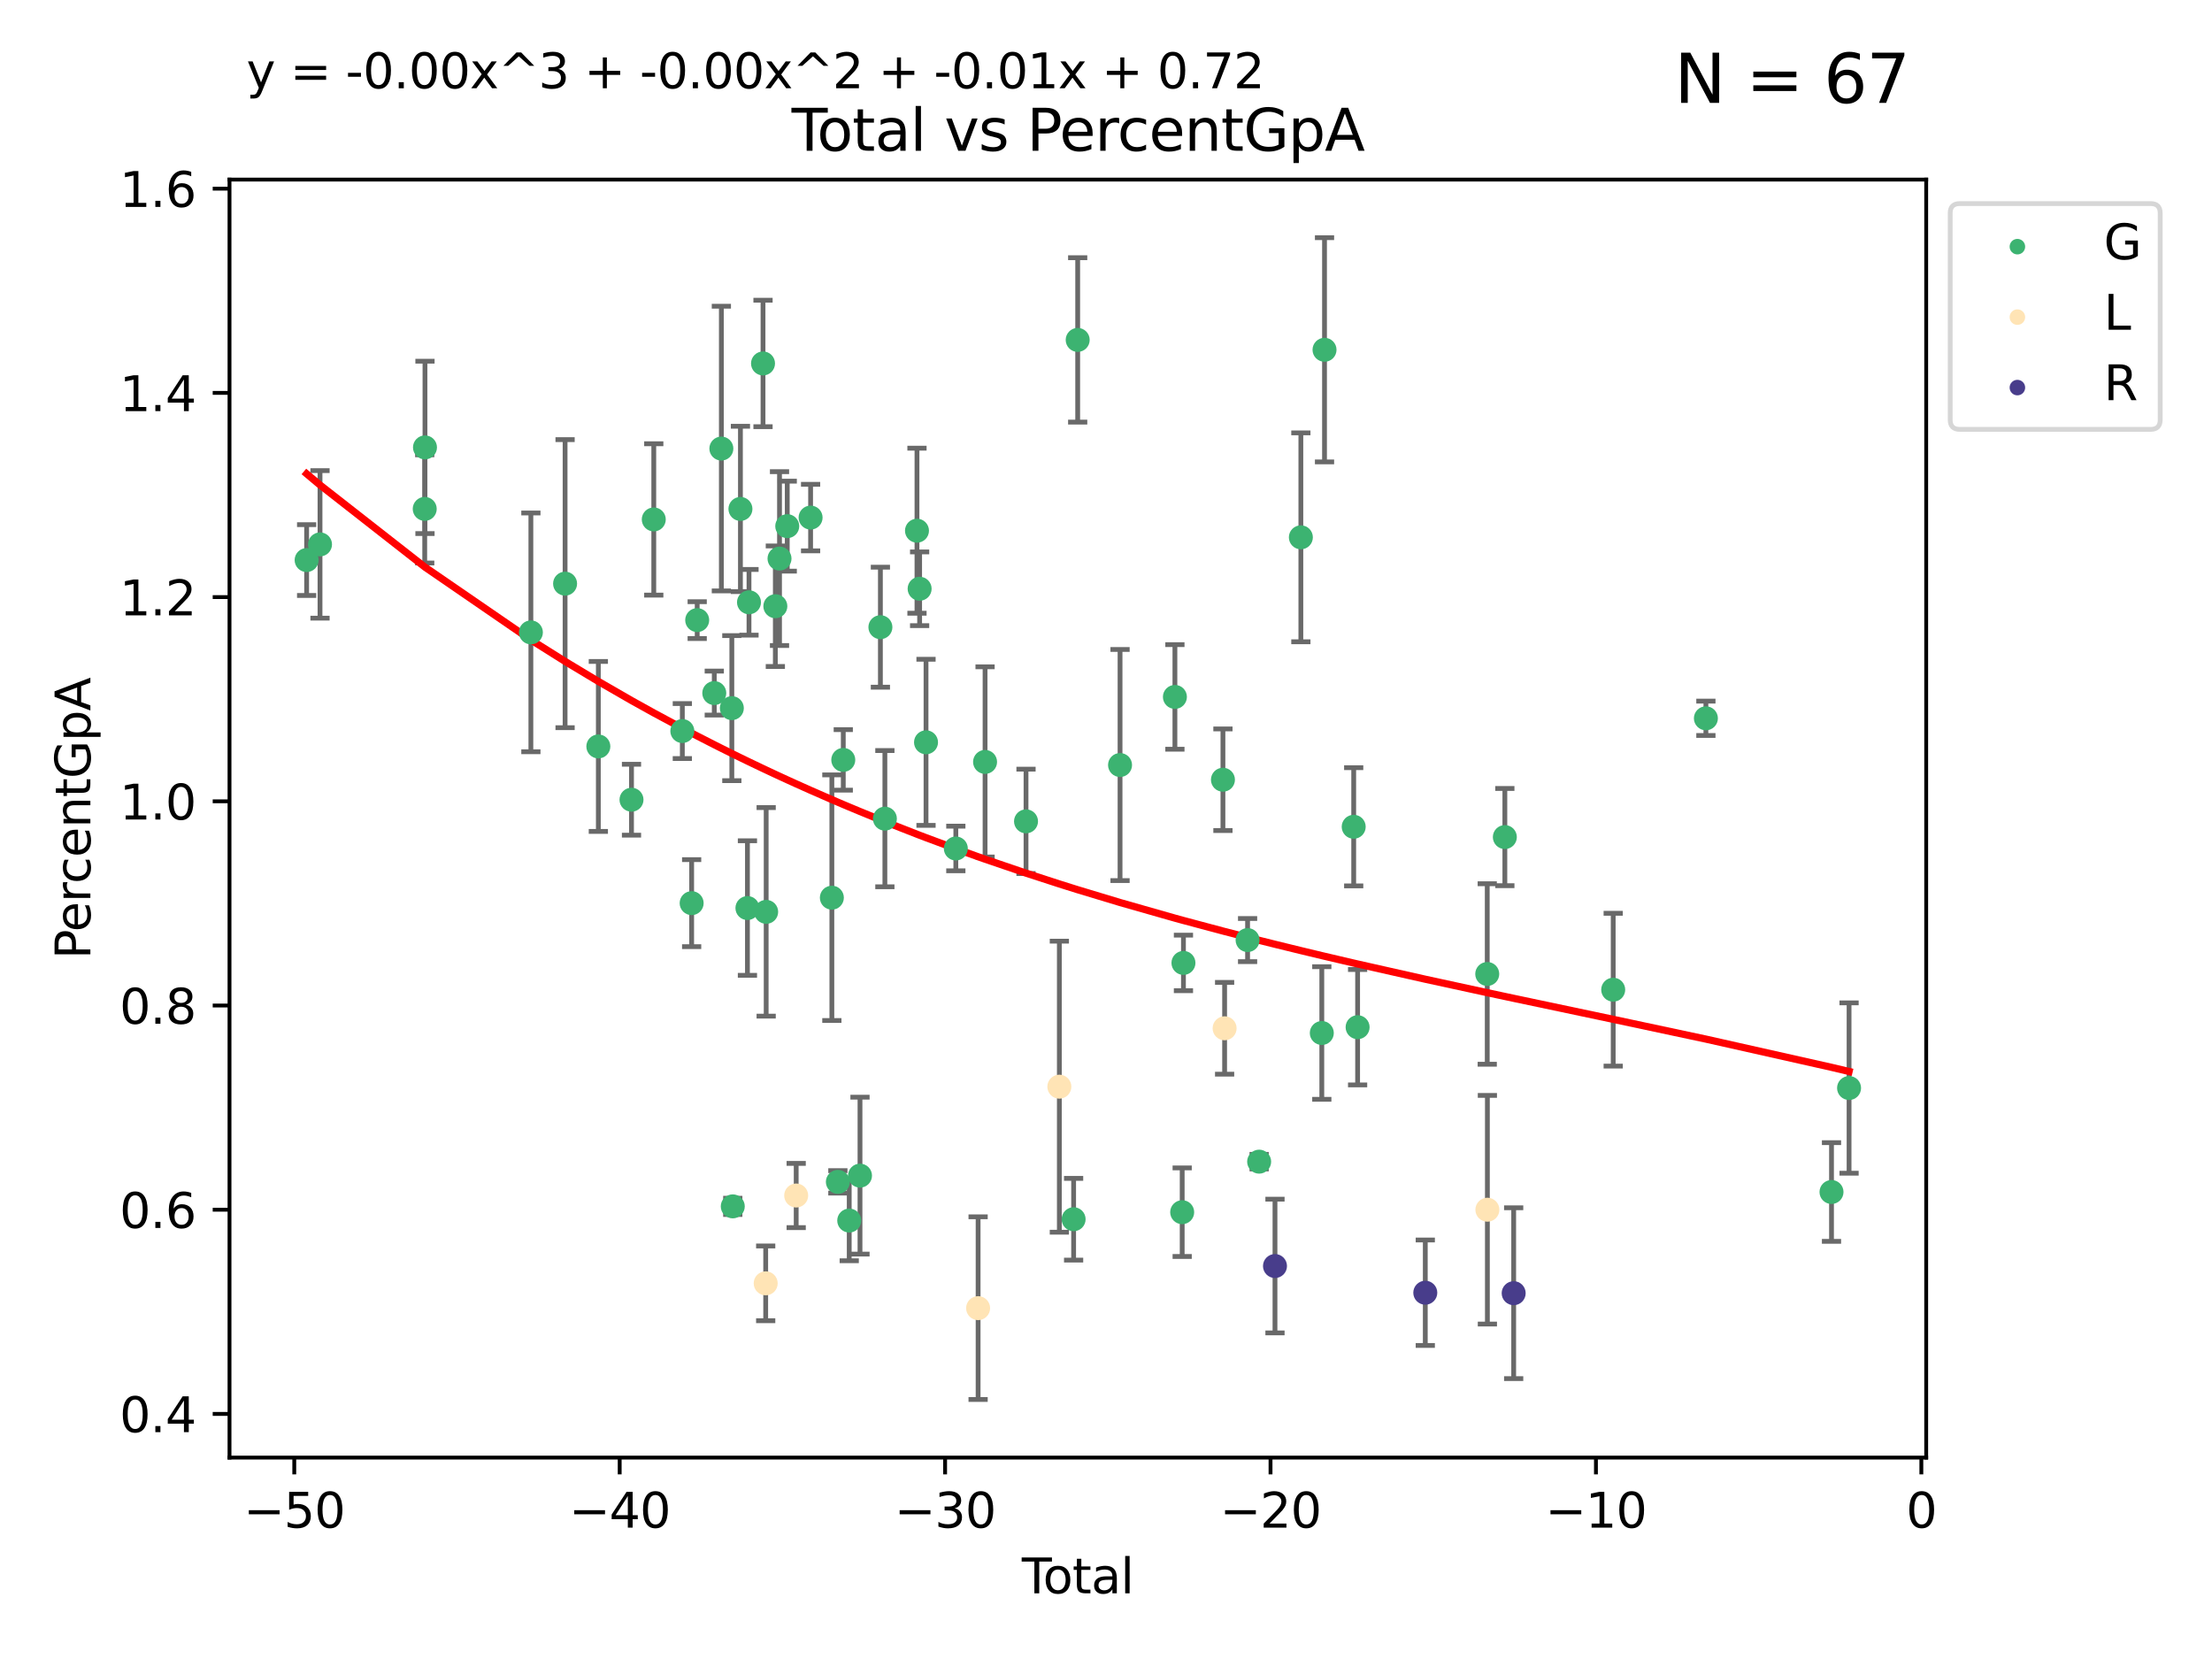 <?xml version="1.0" encoding="utf-8" standalone="no"?>
<!DOCTYPE svg PUBLIC "-//W3C//DTD SVG 1.1//EN"
  "http://www.w3.org/Graphics/SVG/1.1/DTD/svg11.dtd">
<svg xmlns:xlink="http://www.w3.org/1999/xlink" width="460.8pt" height="345.6pt" viewBox="0 0 460.8 345.6" xmlns="http://www.w3.org/2000/svg" version="1.1">
 <defs>
  <style type="text/css">*{stroke-linejoin: round; stroke-linecap: butt}</style>
 </defs>
 <g id="figure_1">
  <g id="patch_1">
   <path d="M 0 345.6 
L 460.8 345.6 
L 460.8 0 
L 0 0 
z
" style="fill: #ffffff"/>
  </g>
  <g id="axes_1">
   <g id="patch_2">
    <path d="M 47.81 303.64 
L 401.26 303.64 
L 401.26 37.411 
L 47.81 37.411 
z
" style="fill: #ffffff"/>
   </g>
   <g id="PathCollection_1">
    <defs>
     <path id="m8cf58fc26f" d="M 0 1.118 
C 0.297 1.118 0.581 1 0.791 0.791 
C 1 0.581 1.118 0.297 1.118 0 
C 1.118 -0.297 1 -0.581 0.791 -0.791 
C 0.581 -1 0.297 -1.118 0 -1.118 
C -0.297 -1.118 -0.581 -1 -0.791 -0.791 
C -1 -0.581 -1.118 -0.297 -1.118 0 
C -1.118 0.297 -1 0.581 -0.791 0.791 
C -0.581 1 -0.297 1.118 0 1.118 
z
" style="stroke: #3cb371"/>
    </defs>
    <g clip-path="url(#p27fb2a34aa)">
     <use xlink:href="#m8cf58fc26f" x="63.876" y="116.672" style="fill: #3cb371; stroke: #3cb371"/>
     <use xlink:href="#m8cf58fc26f" x="66.665" y="113.407" style="fill: #3cb371; stroke: #3cb371"/>
     <use xlink:href="#m8cf58fc26f" x="88.478" y="106.012" style="fill: #3cb371; stroke: #3cb371"/>
     <use xlink:href="#m8cf58fc26f" x="88.531" y="93.201" style="fill: #3cb371; stroke: #3cb371"/>
     <use xlink:href="#m8cf58fc26f" x="110.593" y="131.736" style="fill: #3cb371; stroke: #3cb371"/>
     <use xlink:href="#m8cf58fc26f" x="117.718" y="121.586" style="fill: #3cb371; stroke: #3cb371"/>
     <use xlink:href="#m8cf58fc26f" x="124.646" y="155.496" style="fill: #3cb371; stroke: #3cb371"/>
     <use xlink:href="#m8cf58fc26f" x="131.553" y="166.594" style="fill: #3cb371; stroke: #3cb371"/>
     <use xlink:href="#m8cf58fc26f" x="136.193" y="108.207" style="fill: #3cb371; stroke: #3cb371"/>
     <use xlink:href="#m8cf58fc26f" x="142.142" y="152.29" style="fill: #3cb371; stroke: #3cb371"/>
     <use xlink:href="#m8cf58fc26f" x="144.083" y="188.141" style="fill: #3cb371; stroke: #3cb371"/>
     <use xlink:href="#m8cf58fc26f" x="145.239" y="129.178" style="fill: #3cb371; stroke: #3cb371"/>
     <use xlink:href="#m8cf58fc26f" x="148.797" y="144.381" style="fill: #3cb371; stroke: #3cb371"/>
     <use xlink:href="#m8cf58fc26f" x="150.273" y="93.445" style="fill: #3cb371; stroke: #3cb371"/>
     <use xlink:href="#m8cf58fc26f" x="152.455" y="147.517" style="fill: #3cb371; stroke: #3cb371"/>
     <use xlink:href="#m8cf58fc26f" x="152.65" y="251.308" style="fill: #3cb371; stroke: #3cb371"/>
     <use xlink:href="#m8cf58fc26f" x="154.246" y="106.02" style="fill: #3cb371; stroke: #3cb371"/>
     <use xlink:href="#m8cf58fc26f" x="155.705" y="189.164" style="fill: #3cb371; stroke: #3cb371"/>
     <use xlink:href="#m8cf58fc26f" x="156.029" y="125.468" style="fill: #3cb371; stroke: #3cb371"/>
     <use xlink:href="#m8cf58fc26f" x="158.95" y="75.712" style="fill: #3cb371; stroke: #3cb371"/>
     <use xlink:href="#m8cf58fc26f" x="159.607" y="189.957" style="fill: #3cb371; stroke: #3cb371"/>
     <use xlink:href="#m8cf58fc26f" x="161.518" y="126.286" style="fill: #3cb371; stroke: #3cb371"/>
     <use xlink:href="#m8cf58fc26f" x="162.387" y="116.363" style="fill: #3cb371; stroke: #3cb371"/>
     <use xlink:href="#m8cf58fc26f" x="163.998" y="109.606" style="fill: #3cb371; stroke: #3cb371"/>
     <use xlink:href="#m8cf58fc26f" x="168.862" y="107.823" style="fill: #3cb371; stroke: #3cb371"/>
     <use xlink:href="#m8cf58fc26f" x="173.292" y="187.005" style="fill: #3cb371; stroke: #3cb371"/>
     <use xlink:href="#m8cf58fc26f" x="174.543" y="246.206" style="fill: #3cb371; stroke: #3cb371"/>
     <use xlink:href="#m8cf58fc26f" x="175.67" y="158.299" style="fill: #3cb371; stroke: #3cb371"/>
     <use xlink:href="#m8cf58fc26f" x="176.911" y="254.265" style="fill: #3cb371; stroke: #3cb371"/>
     <use xlink:href="#m8cf58fc26f" x="179.153" y="244.907" style="fill: #3cb371; stroke: #3cb371"/>
     <use xlink:href="#m8cf58fc26f" x="183.404" y="130.655" style="fill: #3cb371; stroke: #3cb371"/>
     <use xlink:href="#m8cf58fc26f" x="184.337" y="170.541" style="fill: #3cb371; stroke: #3cb371"/>
     <use xlink:href="#m8cf58fc26f" x="191.023" y="110.554" style="fill: #3cb371; stroke: #3cb371"/>
     <use xlink:href="#m8cf58fc26f" x="191.575" y="122.65" style="fill: #3cb371; stroke: #3cb371"/>
     <use xlink:href="#m8cf58fc26f" x="192.907" y="154.635" style="fill: #3cb371; stroke: #3cb371"/>
     <use xlink:href="#m8cf58fc26f" x="199.116" y="176.756" style="fill: #3cb371; stroke: #3cb371"/>
     <use xlink:href="#m8cf58fc26f" x="205.207" y="158.722" style="fill: #3cb371; stroke: #3cb371"/>
     <use xlink:href="#m8cf58fc26f" x="213.738" y="171.102" style="fill: #3cb371; stroke: #3cb371"/>
     <use xlink:href="#m8cf58fc26f" x="223.654" y="253.988" style="fill: #3cb371; stroke: #3cb371"/>
     <use xlink:href="#m8cf58fc26f" x="224.502" y="70.81" style="fill: #3cb371; stroke: #3cb371"/>
     <use xlink:href="#m8cf58fc26f" x="233.326" y="159.369" style="fill: #3cb371; stroke: #3cb371"/>
     <use xlink:href="#m8cf58fc26f" x="244.755" y="145.181" style="fill: #3cb371; stroke: #3cb371"/>
     <use xlink:href="#m8cf58fc26f" x="246.27" y="252.522" style="fill: #3cb371; stroke: #3cb371"/>
     <use xlink:href="#m8cf58fc26f" x="246.534" y="200.592" style="fill: #3cb371; stroke: #3cb371"/>
     <use xlink:href="#m8cf58fc26f" x="254.76" y="162.432" style="fill: #3cb371; stroke: #3cb371"/>
     <use xlink:href="#m8cf58fc26f" x="259.895" y="195.835" style="fill: #3cb371; stroke: #3cb371"/>
     <use xlink:href="#m8cf58fc26f" x="262.303" y="241.994" style="fill: #3cb371; stroke: #3cb371"/>
     <use xlink:href="#m8cf58fc26f" x="270.994" y="111.933" style="fill: #3cb371; stroke: #3cb371"/>
     <use xlink:href="#m8cf58fc26f" x="275.356" y="215.194" style="fill: #3cb371; stroke: #3cb371"/>
     <use xlink:href="#m8cf58fc26f" x="275.922" y="72.868" style="fill: #3cb371; stroke: #3cb371"/>
     <use xlink:href="#m8cf58fc26f" x="282" y="172.233" style="fill: #3cb371; stroke: #3cb371"/>
     <use xlink:href="#m8cf58fc26f" x="282.815" y="213.985" style="fill: #3cb371; stroke: #3cb371"/>
     <use xlink:href="#m8cf58fc26f" x="309.82" y="202.898" style="fill: #3cb371; stroke: #3cb371"/>
     <use xlink:href="#m8cf58fc26f" x="313.487" y="174.378" style="fill: #3cb371; stroke: #3cb371"/>
     <use xlink:href="#m8cf58fc26f" x="336.06" y="206.173" style="fill: #3cb371; stroke: #3cb371"/>
     <use xlink:href="#m8cf58fc26f" x="355.369" y="149.636" style="fill: #3cb371; stroke: #3cb371"/>
     <use xlink:href="#m8cf58fc26f" x="381.535" y="248.315" style="fill: #3cb371; stroke: #3cb371"/>
     <use xlink:href="#m8cf58fc26f" x="385.194" y="226.655" style="fill: #3cb371; stroke: #3cb371"/>
    </g>
   </g>
   <g id="PathCollection_2">
    <defs>
     <path id="mf243ac19b4" d="M 0 1.118 
C 0.297 1.118 0.581 1 0.791 0.791 
C 1 0.581 1.118 0.297 1.118 0 
C 1.118 -0.297 1 -0.581 0.791 -0.791 
C 0.581 -1 0.297 -1.118 0 -1.118 
C -0.297 -1.118 -0.581 -1 -0.791 -0.791 
C -1 -0.581 -1.118 -0.297 -1.118 0 
C -1.118 0.297 -1 0.581 -0.791 0.791 
C -0.581 1 -0.297 1.118 0 1.118 
z
" style="stroke: #ffe4b5"/>
    </defs>
    <g clip-path="url(#p27fb2a34aa)">
     <use xlink:href="#mf243ac19b4" x="159.508" y="267.342" style="fill: #ffe4b5; stroke: #ffe4b5"/>
     <use xlink:href="#mf243ac19b4" x="165.86" y="249.047" style="fill: #ffe4b5; stroke: #ffe4b5"/>
     <use xlink:href="#mf243ac19b4" x="203.758" y="272.511" style="fill: #ffe4b5; stroke: #ffe4b5"/>
     <use xlink:href="#mf243ac19b4" x="220.682" y="226.375" style="fill: #ffe4b5; stroke: #ffe4b5"/>
     <use xlink:href="#mf243ac19b4" x="255.109" y="214.211" style="fill: #ffe4b5; stroke: #ffe4b5"/>
     <use xlink:href="#mf243ac19b4" x="309.85" y="252.006" style="fill: #ffe4b5; stroke: #ffe4b5"/>
    </g>
   </g>
   <g id="PathCollection_3">
    <defs>
     <path id="m5680b39f48" d="M 0 1.118 
C 0.297 1.118 0.581 1 0.791 0.791 
C 1 0.581 1.118 0.297 1.118 0 
C 1.118 -0.297 1 -0.581 0.791 -0.791 
C 0.581 -1 0.297 -1.118 0 -1.118 
C -0.297 -1.118 -0.581 -1 -0.791 -0.791 
C -1 -0.581 -1.118 -0.297 -1.118 0 
C -1.118 0.297 -1 0.581 -0.791 0.791 
C -0.581 1 -0.297 1.118 0 1.118 
z
" style="stroke: #483d8b"/>
    </defs>
    <g clip-path="url(#p27fb2a34aa)">
     <use xlink:href="#m5680b39f48" x="265.603" y="263.738" style="fill: #483d8b; stroke: #483d8b"/>
     <use xlink:href="#m5680b39f48" x="296.914" y="269.297" style="fill: #483d8b; stroke: #483d8b"/>
     <use xlink:href="#m5680b39f48" x="315.326" y="269.396" style="fill: #483d8b; stroke: #483d8b"/>
    </g>
   </g>
   <g id="matplotlib.axis_1">
    <g id="xtick_1">
     <g id="line2d_1">
      <defs>
       <path id="m27032b2502" d="M 0 0 
L 0 3.5 
" style="stroke: #000000; stroke-width: 0.8"/>
      </defs>
      <g>
       <use xlink:href="#m27032b2502" x="61.302" y="303.64" style="stroke: #000000; stroke-width: 0.8"/>
      </g>
     </g>
     <g id="text_1">
      <!-- −50 -->
      <g transform="translate(50.75 318.238)scale(0.1 -0.1)">
       <defs>
        <path id="DejaVuSans-2212" d="M 678 2272 
L 4684 2272 
L 4684 1741 
L 678 1741 
L 678 2272 
z
" transform="scale(0.016)"/>
        <path id="DejaVuSans-35" d="M 691 4666 
L 3169 4666 
L 3169 4134 
L 1269 4134 
L 1269 2991 
Q 1406 3038 1543 3061 
Q 1681 3084 1819 3084 
Q 2600 3084 3056 2656 
Q 3513 2228 3513 1497 
Q 3513 744 3044 326 
Q 2575 -91 1722 -91 
Q 1428 -91 1123 -41 
Q 819 9 494 109 
L 494 744 
Q 775 591 1075 516 
Q 1375 441 1709 441 
Q 2250 441 2565 725 
Q 2881 1009 2881 1497 
Q 2881 1984 2565 2268 
Q 2250 2553 1709 2553 
Q 1456 2553 1204 2497 
Q 953 2441 691 2322 
L 691 4666 
z
" transform="scale(0.016)"/>
        <path id="DejaVuSans-30" d="M 2034 4250 
Q 1547 4250 1301 3770 
Q 1056 3291 1056 2328 
Q 1056 1369 1301 889 
Q 1547 409 2034 409 
Q 2525 409 2770 889 
Q 3016 1369 3016 2328 
Q 3016 3291 2770 3770 
Q 2525 4250 2034 4250 
z
M 2034 4750 
Q 2819 4750 3233 4129 
Q 3647 3509 3647 2328 
Q 3647 1150 3233 529 
Q 2819 -91 2034 -91 
Q 1250 -91 836 529 
Q 422 1150 422 2328 
Q 422 3509 836 4129 
Q 1250 4750 2034 4750 
z
" transform="scale(0.016)"/>
       </defs>
       <use xlink:href="#DejaVuSans-2212"/>
       <use xlink:href="#DejaVuSans-35" x="83.789"/>
       <use xlink:href="#DejaVuSans-30" x="147.412"/>
      </g>
     </g>
    </g>
    <g id="xtick_2">
     <g id="line2d_2">
      <g>
       <use xlink:href="#m27032b2502" x="129.092" y="303.64" style="stroke: #000000; stroke-width: 0.8"/>
      </g>
     </g>
     <g id="text_2">
      <!-- −40 -->
      <g transform="translate(118.54 318.238)scale(0.1 -0.1)">
       <defs>
        <path id="DejaVuSans-34" d="M 2419 4116 
L 825 1625 
L 2419 1625 
L 2419 4116 
z
M 2253 4666 
L 3047 4666 
L 3047 1625 
L 3713 1625 
L 3713 1100 
L 3047 1100 
L 3047 0 
L 2419 0 
L 2419 1100 
L 313 1100 
L 313 1709 
L 2253 4666 
z
" transform="scale(0.016)"/>
       </defs>
       <use xlink:href="#DejaVuSans-2212"/>
       <use xlink:href="#DejaVuSans-34" x="83.789"/>
       <use xlink:href="#DejaVuSans-30" x="147.412"/>
      </g>
     </g>
    </g>
    <g id="xtick_3">
     <g id="line2d_3">
      <g>
       <use xlink:href="#m27032b2502" x="196.882" y="303.64" style="stroke: #000000; stroke-width: 0.8"/>
      </g>
     </g>
     <g id="text_3">
      <!-- −30 -->
      <g transform="translate(186.33 318.238)scale(0.1 -0.1)">
       <defs>
        <path id="DejaVuSans-33" d="M 2597 2516 
Q 3050 2419 3304 2112 
Q 3559 1806 3559 1356 
Q 3559 666 3084 287 
Q 2609 -91 1734 -91 
Q 1441 -91 1130 -33 
Q 819 25 488 141 
L 488 750 
Q 750 597 1062 519 
Q 1375 441 1716 441 
Q 2309 441 2620 675 
Q 2931 909 2931 1356 
Q 2931 1769 2642 2001 
Q 2353 2234 1838 2234 
L 1294 2234 
L 1294 2753 
L 1863 2753 
Q 2328 2753 2575 2939 
Q 2822 3125 2822 3475 
Q 2822 3834 2567 4026 
Q 2313 4219 1838 4219 
Q 1578 4219 1281 4162 
Q 984 4106 628 3988 
L 628 4550 
Q 988 4650 1302 4700 
Q 1616 4750 1894 4750 
Q 2613 4750 3031 4423 
Q 3450 4097 3450 3541 
Q 3450 3153 3228 2886 
Q 3006 2619 2597 2516 
z
" transform="scale(0.016)"/>
       </defs>
       <use xlink:href="#DejaVuSans-2212"/>
       <use xlink:href="#DejaVuSans-33" x="83.789"/>
       <use xlink:href="#DejaVuSans-30" x="147.412"/>
      </g>
     </g>
    </g>
    <g id="xtick_4">
     <g id="line2d_4">
      <g>
       <use xlink:href="#m27032b2502" x="264.673" y="303.64" style="stroke: #000000; stroke-width: 0.8"/>
      </g>
     </g>
     <g id="text_4">
      <!-- −20 -->
      <g transform="translate(254.12 318.238)scale(0.1 -0.1)">
       <defs>
        <path id="DejaVuSans-32" d="M 1228 531 
L 3431 531 
L 3431 0 
L 469 0 
L 469 531 
Q 828 903 1448 1529 
Q 2069 2156 2228 2338 
Q 2531 2678 2651 2914 
Q 2772 3150 2772 3378 
Q 2772 3750 2511 3984 
Q 2250 4219 1831 4219 
Q 1534 4219 1204 4116 
Q 875 4013 500 3803 
L 500 4441 
Q 881 4594 1212 4672 
Q 1544 4750 1819 4750 
Q 2544 4750 2975 4387 
Q 3406 4025 3406 3419 
Q 3406 3131 3298 2873 
Q 3191 2616 2906 2266 
Q 2828 2175 2409 1742 
Q 1991 1309 1228 531 
z
" transform="scale(0.016)"/>
       </defs>
       <use xlink:href="#DejaVuSans-2212"/>
       <use xlink:href="#DejaVuSans-32" x="83.789"/>
       <use xlink:href="#DejaVuSans-30" x="147.412"/>
      </g>
     </g>
    </g>
    <g id="xtick_5">
     <g id="line2d_5">
      <g>
       <use xlink:href="#m27032b2502" x="332.463" y="303.64" style="stroke: #000000; stroke-width: 0.8"/>
      </g>
     </g>
     <g id="text_5">
      <!-- −10 -->
      <g transform="translate(321.911 318.238)scale(0.1 -0.1)">
       <defs>
        <path id="DejaVuSans-31" d="M 794 531 
L 1825 531 
L 1825 4091 
L 703 3866 
L 703 4441 
L 1819 4666 
L 2450 4666 
L 2450 531 
L 3481 531 
L 3481 0 
L 794 0 
L 794 531 
z
" transform="scale(0.016)"/>
       </defs>
       <use xlink:href="#DejaVuSans-2212"/>
       <use xlink:href="#DejaVuSans-31" x="83.789"/>
       <use xlink:href="#DejaVuSans-30" x="147.412"/>
      </g>
     </g>
    </g>
    <g id="xtick_6">
     <g id="line2d_6">
      <g>
       <use xlink:href="#m27032b2502" x="400.253" y="303.64" style="stroke: #000000; stroke-width: 0.8"/>
      </g>
     </g>
     <g id="text_6">
      <!-- 0 -->
      <g transform="translate(397.072 318.238)scale(0.1 -0.1)">
       <use xlink:href="#DejaVuSans-30"/>
      </g>
     </g>
    </g>
    <g id="text_7">
     <!-- Total -->
     <g transform="translate(212.858 331.917)scale(0.1 -0.1)">
      <defs>
       <path id="DejaVuSans-54" d="M -19 4666 
L 3928 4666 
L 3928 4134 
L 2272 4134 
L 2272 0 
L 1638 0 
L 1638 4134 
L -19 4134 
L -19 4666 
z
" transform="scale(0.016)"/>
       <path id="DejaVuSans-6f" d="M 1959 3097 
Q 1497 3097 1228 2736 
Q 959 2375 959 1747 
Q 959 1119 1226 758 
Q 1494 397 1959 397 
Q 2419 397 2687 759 
Q 2956 1122 2956 1747 
Q 2956 2369 2687 2733 
Q 2419 3097 1959 3097 
z
M 1959 3584 
Q 2709 3584 3137 3096 
Q 3566 2609 3566 1747 
Q 3566 888 3137 398 
Q 2709 -91 1959 -91 
Q 1206 -91 779 398 
Q 353 888 353 1747 
Q 353 2609 779 3096 
Q 1206 3584 1959 3584 
z
" transform="scale(0.016)"/>
       <path id="DejaVuSans-74" d="M 1172 4494 
L 1172 3500 
L 2356 3500 
L 2356 3053 
L 1172 3053 
L 1172 1153 
Q 1172 725 1289 603 
Q 1406 481 1766 481 
L 2356 481 
L 2356 0 
L 1766 0 
Q 1100 0 847 248 
Q 594 497 594 1153 
L 594 3053 
L 172 3053 
L 172 3500 
L 594 3500 
L 594 4494 
L 1172 4494 
z
" transform="scale(0.016)"/>
       <path id="DejaVuSans-61" d="M 2194 1759 
Q 1497 1759 1228 1600 
Q 959 1441 959 1056 
Q 959 750 1161 570 
Q 1363 391 1709 391 
Q 2188 391 2477 730 
Q 2766 1069 2766 1631 
L 2766 1759 
L 2194 1759 
z
M 3341 1997 
L 3341 0 
L 2766 0 
L 2766 531 
Q 2569 213 2275 61 
Q 1981 -91 1556 -91 
Q 1019 -91 701 211 
Q 384 513 384 1019 
Q 384 1609 779 1909 
Q 1175 2209 1959 2209 
L 2766 2209 
L 2766 2266 
Q 2766 2663 2505 2880 
Q 2244 3097 1772 3097 
Q 1472 3097 1187 3025 
Q 903 2953 641 2809 
L 641 3341 
Q 956 3463 1253 3523 
Q 1550 3584 1831 3584 
Q 2591 3584 2966 3190 
Q 3341 2797 3341 1997 
z
" transform="scale(0.016)"/>
       <path id="DejaVuSans-6c" d="M 603 4863 
L 1178 4863 
L 1178 0 
L 603 0 
L 603 4863 
z
" transform="scale(0.016)"/>
      </defs>
      <use xlink:href="#DejaVuSans-54"/>
      <use xlink:href="#DejaVuSans-6f" x="44.084"/>
      <use xlink:href="#DejaVuSans-74" x="105.266"/>
      <use xlink:href="#DejaVuSans-61" x="144.475"/>
      <use xlink:href="#DejaVuSans-6c" x="205.754"/>
     </g>
    </g>
   </g>
   <g id="matplotlib.axis_2">
    <g id="ytick_1">
     <g id="line2d_7">
      <defs>
       <path id="m5cc84ed5cf" d="M 0 0 
L -3.5 0 
" style="stroke: #000000; stroke-width: 0.8"/>
      </defs>
      <g>
       <use xlink:href="#m5cc84ed5cf" x="47.81" y="294.544" style="stroke: #000000; stroke-width: 0.8"/>
      </g>
     </g>
     <g id="text_8">
      <!-- 0.4 -->
      <g transform="translate(24.907 298.343)scale(0.1 -0.1)">
       <defs>
        <path id="DejaVuSans-2e" d="M 684 794 
L 1344 794 
L 1344 0 
L 684 0 
L 684 794 
z
" transform="scale(0.016)"/>
       </defs>
       <use xlink:href="#DejaVuSans-30"/>
       <use xlink:href="#DejaVuSans-2e" x="63.623"/>
       <use xlink:href="#DejaVuSans-34" x="95.41"/>
      </g>
     </g>
    </g>
    <g id="ytick_2">
     <g id="line2d_8">
      <g>
       <use xlink:href="#m5cc84ed5cf" x="47.81" y="252.004" style="stroke: #000000; stroke-width: 0.8"/>
      </g>
     </g>
     <g id="text_9">
      <!-- 0.6 -->
      <g transform="translate(24.907 255.803)scale(0.1 -0.1)">
       <defs>
        <path id="DejaVuSans-36" d="M 2113 2584 
Q 1688 2584 1439 2293 
Q 1191 2003 1191 1497 
Q 1191 994 1439 701 
Q 1688 409 2113 409 
Q 2538 409 2786 701 
Q 3034 994 3034 1497 
Q 3034 2003 2786 2293 
Q 2538 2584 2113 2584 
z
M 3366 4563 
L 3366 3988 
Q 3128 4100 2886 4159 
Q 2644 4219 2406 4219 
Q 1781 4219 1451 3797 
Q 1122 3375 1075 2522 
Q 1259 2794 1537 2939 
Q 1816 3084 2150 3084 
Q 2853 3084 3261 2657 
Q 3669 2231 3669 1497 
Q 3669 778 3244 343 
Q 2819 -91 2113 -91 
Q 1303 -91 875 529 
Q 447 1150 447 2328 
Q 447 3434 972 4092 
Q 1497 4750 2381 4750 
Q 2619 4750 2861 4703 
Q 3103 4656 3366 4563 
z
" transform="scale(0.016)"/>
       </defs>
       <use xlink:href="#DejaVuSans-30"/>
       <use xlink:href="#DejaVuSans-2e" x="63.623"/>
       <use xlink:href="#DejaVuSans-36" x="95.41"/>
      </g>
     </g>
    </g>
    <g id="ytick_3">
     <g id="line2d_9">
      <g>
       <use xlink:href="#m5cc84ed5cf" x="47.81" y="209.463" style="stroke: #000000; stroke-width: 0.8"/>
      </g>
     </g>
     <g id="text_10">
      <!-- 0.8 -->
      <g transform="translate(24.907 213.263)scale(0.1 -0.1)">
       <defs>
        <path id="DejaVuSans-38" d="M 2034 2216 
Q 1584 2216 1326 1975 
Q 1069 1734 1069 1313 
Q 1069 891 1326 650 
Q 1584 409 2034 409 
Q 2484 409 2743 651 
Q 3003 894 3003 1313 
Q 3003 1734 2745 1975 
Q 2488 2216 2034 2216 
z
M 1403 2484 
Q 997 2584 770 2862 
Q 544 3141 544 3541 
Q 544 4100 942 4425 
Q 1341 4750 2034 4750 
Q 2731 4750 3128 4425 
Q 3525 4100 3525 3541 
Q 3525 3141 3298 2862 
Q 3072 2584 2669 2484 
Q 3125 2378 3379 2068 
Q 3634 1759 3634 1313 
Q 3634 634 3220 271 
Q 2806 -91 2034 -91 
Q 1263 -91 848 271 
Q 434 634 434 1313 
Q 434 1759 690 2068 
Q 947 2378 1403 2484 
z
M 1172 3481 
Q 1172 3119 1398 2916 
Q 1625 2713 2034 2713 
Q 2441 2713 2670 2916 
Q 2900 3119 2900 3481 
Q 2900 3844 2670 4047 
Q 2441 4250 2034 4250 
Q 1625 4250 1398 4047 
Q 1172 3844 1172 3481 
z
" transform="scale(0.016)"/>
       </defs>
       <use xlink:href="#DejaVuSans-30"/>
       <use xlink:href="#DejaVuSans-2e" x="63.623"/>
       <use xlink:href="#DejaVuSans-38" x="95.41"/>
      </g>
     </g>
    </g>
    <g id="ytick_4">
     <g id="line2d_10">
      <g>
       <use xlink:href="#m5cc84ed5cf" x="47.81" y="166.923" style="stroke: #000000; stroke-width: 0.8"/>
      </g>
     </g>
     <g id="text_11">
      <!-- 1.0 -->
      <g transform="translate(24.907 170.722)scale(0.1 -0.1)">
       <use xlink:href="#DejaVuSans-31"/>
       <use xlink:href="#DejaVuSans-2e" x="63.623"/>
       <use xlink:href="#DejaVuSans-30" x="95.41"/>
      </g>
     </g>
    </g>
    <g id="ytick_5">
     <g id="line2d_11">
      <g>
       <use xlink:href="#m5cc84ed5cf" x="47.81" y="124.383" style="stroke: #000000; stroke-width: 0.8"/>
      </g>
     </g>
     <g id="text_12">
      <!-- 1.2 -->
      <g transform="translate(24.907 128.182)scale(0.1 -0.1)">
       <use xlink:href="#DejaVuSans-31"/>
       <use xlink:href="#DejaVuSans-2e" x="63.623"/>
       <use xlink:href="#DejaVuSans-32" x="95.41"/>
      </g>
     </g>
    </g>
    <g id="ytick_6">
     <g id="line2d_12">
      <g>
       <use xlink:href="#m5cc84ed5cf" x="47.81" y="81.843" style="stroke: #000000; stroke-width: 0.8"/>
      </g>
     </g>
     <g id="text_13">
      <!-- 1.4 -->
      <g transform="translate(24.907 85.642)scale(0.1 -0.1)">
       <use xlink:href="#DejaVuSans-31"/>
       <use xlink:href="#DejaVuSans-2e" x="63.623"/>
       <use xlink:href="#DejaVuSans-34" x="95.41"/>
      </g>
     </g>
    </g>
    <g id="ytick_7">
     <g id="line2d_13">
      <g>
       <use xlink:href="#m5cc84ed5cf" x="47.81" y="39.303" style="stroke: #000000; stroke-width: 0.8"/>
      </g>
     </g>
     <g id="text_14">
      <!-- 1.6 -->
      <g transform="translate(24.907 43.102)scale(0.1 -0.1)">
       <use xlink:href="#DejaVuSans-31"/>
       <use xlink:href="#DejaVuSans-2e" x="63.623"/>
       <use xlink:href="#DejaVuSans-36" x="95.41"/>
      </g>
     </g>
    </g>
    <g id="text_15">
     <!-- PercentGpA -->
     <g transform="translate(18.827 199.802)rotate(-90)scale(0.1 -0.1)">
      <defs>
       <path id="DejaVuSans-50" d="M 1259 4147 
L 1259 2394 
L 2053 2394 
Q 2494 2394 2734 2622 
Q 2975 2850 2975 3272 
Q 2975 3691 2734 3919 
Q 2494 4147 2053 4147 
L 1259 4147 
z
M 628 4666 
L 2053 4666 
Q 2838 4666 3239 4311 
Q 3641 3956 3641 3272 
Q 3641 2581 3239 2228 
Q 2838 1875 2053 1875 
L 1259 1875 
L 1259 0 
L 628 0 
L 628 4666 
z
" transform="scale(0.016)"/>
       <path id="DejaVuSans-65" d="M 3597 1894 
L 3597 1613 
L 953 1613 
Q 991 1019 1311 708 
Q 1631 397 2203 397 
Q 2534 397 2845 478 
Q 3156 559 3463 722 
L 3463 178 
Q 3153 47 2828 -22 
Q 2503 -91 2169 -91 
Q 1331 -91 842 396 
Q 353 884 353 1716 
Q 353 2575 817 3079 
Q 1281 3584 2069 3584 
Q 2775 3584 3186 3129 
Q 3597 2675 3597 1894 
z
M 3022 2063 
Q 3016 2534 2758 2815 
Q 2500 3097 2075 3097 
Q 1594 3097 1305 2825 
Q 1016 2553 972 2059 
L 3022 2063 
z
" transform="scale(0.016)"/>
       <path id="DejaVuSans-72" d="M 2631 2963 
Q 2534 3019 2420 3045 
Q 2306 3072 2169 3072 
Q 1681 3072 1420 2755 
Q 1159 2438 1159 1844 
L 1159 0 
L 581 0 
L 581 3500 
L 1159 3500 
L 1159 2956 
Q 1341 3275 1631 3429 
Q 1922 3584 2338 3584 
Q 2397 3584 2469 3576 
Q 2541 3569 2628 3553 
L 2631 2963 
z
" transform="scale(0.016)"/>
       <path id="DejaVuSans-63" d="M 3122 3366 
L 3122 2828 
Q 2878 2963 2633 3030 
Q 2388 3097 2138 3097 
Q 1578 3097 1268 2742 
Q 959 2388 959 1747 
Q 959 1106 1268 751 
Q 1578 397 2138 397 
Q 2388 397 2633 464 
Q 2878 531 3122 666 
L 3122 134 
Q 2881 22 2623 -34 
Q 2366 -91 2075 -91 
Q 1284 -91 818 406 
Q 353 903 353 1747 
Q 353 2603 823 3093 
Q 1294 3584 2113 3584 
Q 2378 3584 2631 3529 
Q 2884 3475 3122 3366 
z
" transform="scale(0.016)"/>
       <path id="DejaVuSans-6e" d="M 3513 2113 
L 3513 0 
L 2938 0 
L 2938 2094 
Q 2938 2591 2744 2837 
Q 2550 3084 2163 3084 
Q 1697 3084 1428 2787 
Q 1159 2491 1159 1978 
L 1159 0 
L 581 0 
L 581 3500 
L 1159 3500 
L 1159 2956 
Q 1366 3272 1645 3428 
Q 1925 3584 2291 3584 
Q 2894 3584 3203 3211 
Q 3513 2838 3513 2113 
z
" transform="scale(0.016)"/>
       <path id="DejaVuSans-47" d="M 3809 666 
L 3809 1919 
L 2778 1919 
L 2778 2438 
L 4434 2438 
L 4434 434 
Q 4069 175 3628 42 
Q 3188 -91 2688 -91 
Q 1594 -91 976 548 
Q 359 1188 359 2328 
Q 359 3472 976 4111 
Q 1594 4750 2688 4750 
Q 3144 4750 3555 4637 
Q 3966 4525 4313 4306 
L 4313 3634 
Q 3963 3931 3569 4081 
Q 3175 4231 2741 4231 
Q 1884 4231 1454 3753 
Q 1025 3275 1025 2328 
Q 1025 1384 1454 906 
Q 1884 428 2741 428 
Q 3075 428 3337 486 
Q 3600 544 3809 666 
z
" transform="scale(0.016)"/>
       <path id="DejaVuSans-70" d="M 1159 525 
L 1159 -1331 
L 581 -1331 
L 581 3500 
L 1159 3500 
L 1159 2969 
Q 1341 3281 1617 3432 
Q 1894 3584 2278 3584 
Q 2916 3584 3314 3078 
Q 3713 2572 3713 1747 
Q 3713 922 3314 415 
Q 2916 -91 2278 -91 
Q 1894 -91 1617 61 
Q 1341 213 1159 525 
z
M 3116 1747 
Q 3116 2381 2855 2742 
Q 2594 3103 2138 3103 
Q 1681 3103 1420 2742 
Q 1159 2381 1159 1747 
Q 1159 1113 1420 752 
Q 1681 391 2138 391 
Q 2594 391 2855 752 
Q 3116 1113 3116 1747 
z
" transform="scale(0.016)"/>
       <path id="DejaVuSans-41" d="M 2188 4044 
L 1331 1722 
L 3047 1722 
L 2188 4044 
z
M 1831 4666 
L 2547 4666 
L 4325 0 
L 3669 0 
L 3244 1197 
L 1141 1197 
L 716 0 
L 50 0 
L 1831 4666 
z
" transform="scale(0.016)"/>
      </defs>
      <use xlink:href="#DejaVuSans-50"/>
      <use xlink:href="#DejaVuSans-65" x="56.678"/>
      <use xlink:href="#DejaVuSans-72" x="118.201"/>
      <use xlink:href="#DejaVuSans-63" x="157.064"/>
      <use xlink:href="#DejaVuSans-65" x="212.045"/>
      <use xlink:href="#DejaVuSans-6e" x="273.568"/>
      <use xlink:href="#DejaVuSans-74" x="336.947"/>
      <use xlink:href="#DejaVuSans-47" x="376.156"/>
      <use xlink:href="#DejaVuSans-70" x="453.646"/>
      <use xlink:href="#DejaVuSans-41" x="517.123"/>
     </g>
    </g>
   </g>
   <g id="LineCollection_1">
    <path d="M 63.876 124.048 
L 63.876 109.295 
" clip-path="url(#p27fb2a34aa)" style="fill: none; stroke: #696969"/>
    <path d="M 66.665 128.774 
L 66.665 98.039 
" clip-path="url(#p27fb2a34aa)" style="fill: none; stroke: #696969"/>
    <path d="M 88.478 117.279 
L 88.478 94.744 
" clip-path="url(#p27fb2a34aa)" style="fill: none; stroke: #696969"/>
    <path d="M 88.531 111.155 
L 88.531 75.247 
" clip-path="url(#p27fb2a34aa)" style="fill: none; stroke: #696969"/>
    <path d="M 110.593 156.608 
L 110.593 106.864 
" clip-path="url(#p27fb2a34aa)" style="fill: none; stroke: #696969"/>
    <path d="M 117.718 151.587 
L 117.718 91.584 
" clip-path="url(#p27fb2a34aa)" style="fill: none; stroke: #696969"/>
    <path d="M 124.646 173.2 
L 124.646 137.791 
" clip-path="url(#p27fb2a34aa)" style="fill: none; stroke: #696969"/>
    <path d="M 131.553 173.978 
L 131.553 159.211 
" clip-path="url(#p27fb2a34aa)" style="fill: none; stroke: #696969"/>
    <path d="M 136.193 123.973 
L 136.193 92.441 
" clip-path="url(#p27fb2a34aa)" style="fill: none; stroke: #696969"/>
    <path d="M 142.142 158.014 
L 142.142 146.567 
" clip-path="url(#p27fb2a34aa)" style="fill: none; stroke: #696969"/>
    <path d="M 144.083 197.205 
L 144.083 179.078 
" clip-path="url(#p27fb2a34aa)" style="fill: none; stroke: #696969"/>
    <path d="M 145.239 133.017 
L 145.239 125.34 
" clip-path="url(#p27fb2a34aa)" style="fill: none; stroke: #696969"/>
    <path d="M 148.797 148.963 
L 148.797 139.799 
" clip-path="url(#p27fb2a34aa)" style="fill: none; stroke: #696969"/>
    <path d="M 150.273 123.099 
L 150.273 63.791 
" clip-path="url(#p27fb2a34aa)" style="fill: none; stroke: #696969"/>
    <path d="M 152.455 162.626 
L 152.455 132.408 
" clip-path="url(#p27fb2a34aa)" style="fill: none; stroke: #696969"/>
    <path d="M 152.65 252.997 
L 152.65 249.619 
" clip-path="url(#p27fb2a34aa)" style="fill: none; stroke: #696969"/>
    <path d="M 154.246 123.239 
L 154.246 88.801 
" clip-path="url(#p27fb2a34aa)" style="fill: none; stroke: #696969"/>
    <path d="M 155.705 203.18 
L 155.705 175.148 
" clip-path="url(#p27fb2a34aa)" style="fill: none; stroke: #696969"/>
    <path d="M 156.029 132.307 
L 156.029 118.629 
" clip-path="url(#p27fb2a34aa)" style="fill: none; stroke: #696969"/>
    <path d="M 158.95 88.881 
L 158.95 62.542 
" clip-path="url(#p27fb2a34aa)" style="fill: none; stroke: #696969"/>
    <path d="M 159.607 211.68 
L 159.607 168.234 
" clip-path="url(#p27fb2a34aa)" style="fill: none; stroke: #696969"/>
    <path d="M 161.518 138.842 
L 161.518 113.729 
" clip-path="url(#p27fb2a34aa)" style="fill: none; stroke: #696969"/>
    <path d="M 162.387 134.472 
L 162.387 98.254 
" clip-path="url(#p27fb2a34aa)" style="fill: none; stroke: #696969"/>
    <path d="M 163.998 118.978 
L 163.998 100.234 
" clip-path="url(#p27fb2a34aa)" style="fill: none; stroke: #696969"/>
    <path d="M 168.862 114.753 
L 168.862 100.894 
" clip-path="url(#p27fb2a34aa)" style="fill: none; stroke: #696969"/>
    <path d="M 173.292 212.59 
L 173.292 161.421 
" clip-path="url(#p27fb2a34aa)" style="fill: none; stroke: #696969"/>
    <path d="M 174.543 248.547 
L 174.543 243.866 
" clip-path="url(#p27fb2a34aa)" style="fill: none; stroke: #696969"/>
    <path d="M 175.67 164.604 
L 175.67 151.994 
" clip-path="url(#p27fb2a34aa)" style="fill: none; stroke: #696969"/>
    <path d="M 176.911 262.64 
L 176.911 245.891 
" clip-path="url(#p27fb2a34aa)" style="fill: none; stroke: #696969"/>
    <path d="M 179.153 261.25 
L 179.153 228.563 
" clip-path="url(#p27fb2a34aa)" style="fill: none; stroke: #696969"/>
    <path d="M 183.404 143.155 
L 183.404 118.156 
" clip-path="url(#p27fb2a34aa)" style="fill: none; stroke: #696969"/>
    <path d="M 184.337 184.731 
L 184.337 156.352 
" clip-path="url(#p27fb2a34aa)" style="fill: none; stroke: #696969"/>
    <path d="M 191.023 127.745 
L 191.023 93.364 
" clip-path="url(#p27fb2a34aa)" style="fill: none; stroke: #696969"/>
    <path d="M 191.575 130.329 
L 191.575 114.97 
" clip-path="url(#p27fb2a34aa)" style="fill: none; stroke: #696969"/>
    <path d="M 192.907 171.936 
L 192.907 137.335 
" clip-path="url(#p27fb2a34aa)" style="fill: none; stroke: #696969"/>
    <path d="M 199.116 181.404 
L 199.116 172.107 
" clip-path="url(#p27fb2a34aa)" style="fill: none; stroke: #696969"/>
    <path d="M 205.207 178.533 
L 205.207 138.912 
" clip-path="url(#p27fb2a34aa)" style="fill: none; stroke: #696969"/>
    <path d="M 213.738 181.973 
L 213.738 160.231 
" clip-path="url(#p27fb2a34aa)" style="fill: none; stroke: #696969"/>
    <path d="M 223.654 262.502 
L 223.654 245.475 
" clip-path="url(#p27fb2a34aa)" style="fill: none; stroke: #696969"/>
    <path d="M 224.502 87.933 
L 224.502 53.687 
" clip-path="url(#p27fb2a34aa)" style="fill: none; stroke: #696969"/>
    <path d="M 233.326 183.445 
L 233.326 135.293 
" clip-path="url(#p27fb2a34aa)" style="fill: none; stroke: #696969"/>
    <path d="M 244.755 156.075 
L 244.755 134.286 
" clip-path="url(#p27fb2a34aa)" style="fill: none; stroke: #696969"/>
    <path d="M 246.27 261.748 
L 246.27 243.297 
" clip-path="url(#p27fb2a34aa)" style="fill: none; stroke: #696969"/>
    <path d="M 246.534 206.376 
L 246.534 194.807 
" clip-path="url(#p27fb2a34aa)" style="fill: none; stroke: #696969"/>
    <path d="M 254.76 173.013 
L 254.76 151.851 
" clip-path="url(#p27fb2a34aa)" style="fill: none; stroke: #696969"/>
    <path d="M 259.895 200.324 
L 259.895 191.346 
" clip-path="url(#p27fb2a34aa)" style="fill: none; stroke: #696969"/>
    <path d="M 262.303 243.516 
L 262.303 240.472 
" clip-path="url(#p27fb2a34aa)" style="fill: none; stroke: #696969"/>
    <path d="M 270.994 133.694 
L 270.994 90.171 
" clip-path="url(#p27fb2a34aa)" style="fill: none; stroke: #696969"/>
    <path d="M 275.356 229.002 
L 275.356 201.385 
" clip-path="url(#p27fb2a34aa)" style="fill: none; stroke: #696969"/>
    <path d="M 275.922 96.223 
L 275.922 49.513 
" clip-path="url(#p27fb2a34aa)" style="fill: none; stroke: #696969"/>
    <path d="M 282 184.543 
L 282 159.923 
" clip-path="url(#p27fb2a34aa)" style="fill: none; stroke: #696969"/>
    <path d="M 282.815 226.004 
L 282.815 201.966 
" clip-path="url(#p27fb2a34aa)" style="fill: none; stroke: #696969"/>
    <path d="M 309.82 221.698 
L 309.82 184.098 
" clip-path="url(#p27fb2a34aa)" style="fill: none; stroke: #696969"/>
    <path d="M 313.487 184.503 
L 313.487 164.254 
" clip-path="url(#p27fb2a34aa)" style="fill: none; stroke: #696969"/>
    <path d="M 336.06 222.09 
L 336.06 190.256 
" clip-path="url(#p27fb2a34aa)" style="fill: none; stroke: #696969"/>
    <path d="M 355.369 153.215 
L 355.369 146.056 
" clip-path="url(#p27fb2a34aa)" style="fill: none; stroke: #696969"/>
    <path d="M 381.535 258.595 
L 381.535 238.035 
" clip-path="url(#p27fb2a34aa)" style="fill: none; stroke: #696969"/>
    <path d="M 385.194 244.399 
L 385.194 208.911 
" clip-path="url(#p27fb2a34aa)" style="fill: none; stroke: #696969"/>
   </g>
   <g id="line2d_14">
    <defs>
     <path id="md80f67689a" d="M 2 0 
L -2 -0 
" style="stroke: #696969"/>
    </defs>
    <g clip-path="url(#p27fb2a34aa)">
     <use xlink:href="#md80f67689a" x="63.876" y="124.048" style="fill: #696969; stroke: #696969"/>
     <use xlink:href="#md80f67689a" x="66.665" y="128.774" style="fill: #696969; stroke: #696969"/>
     <use xlink:href="#md80f67689a" x="88.478" y="117.279" style="fill: #696969; stroke: #696969"/>
     <use xlink:href="#md80f67689a" x="88.531" y="111.155" style="fill: #696969; stroke: #696969"/>
     <use xlink:href="#md80f67689a" x="110.593" y="156.608" style="fill: #696969; stroke: #696969"/>
     <use xlink:href="#md80f67689a" x="117.718" y="151.587" style="fill: #696969; stroke: #696969"/>
     <use xlink:href="#md80f67689a" x="124.646" y="173.2" style="fill: #696969; stroke: #696969"/>
     <use xlink:href="#md80f67689a" x="131.553" y="173.978" style="fill: #696969; stroke: #696969"/>
     <use xlink:href="#md80f67689a" x="136.193" y="123.973" style="fill: #696969; stroke: #696969"/>
     <use xlink:href="#md80f67689a" x="142.142" y="158.014" style="fill: #696969; stroke: #696969"/>
     <use xlink:href="#md80f67689a" x="144.083" y="197.205" style="fill: #696969; stroke: #696969"/>
     <use xlink:href="#md80f67689a" x="145.239" y="133.017" style="fill: #696969; stroke: #696969"/>
     <use xlink:href="#md80f67689a" x="148.797" y="148.963" style="fill: #696969; stroke: #696969"/>
     <use xlink:href="#md80f67689a" x="150.273" y="123.099" style="fill: #696969; stroke: #696969"/>
     <use xlink:href="#md80f67689a" x="152.455" y="162.626" style="fill: #696969; stroke: #696969"/>
     <use xlink:href="#md80f67689a" x="152.65" y="252.997" style="fill: #696969; stroke: #696969"/>
     <use xlink:href="#md80f67689a" x="154.246" y="123.239" style="fill: #696969; stroke: #696969"/>
     <use xlink:href="#md80f67689a" x="155.705" y="203.18" style="fill: #696969; stroke: #696969"/>
     <use xlink:href="#md80f67689a" x="156.029" y="132.307" style="fill: #696969; stroke: #696969"/>
     <use xlink:href="#md80f67689a" x="158.95" y="88.881" style="fill: #696969; stroke: #696969"/>
     <use xlink:href="#md80f67689a" x="159.607" y="211.68" style="fill: #696969; stroke: #696969"/>
     <use xlink:href="#md80f67689a" x="161.518" y="138.842" style="fill: #696969; stroke: #696969"/>
     <use xlink:href="#md80f67689a" x="162.387" y="134.472" style="fill: #696969; stroke: #696969"/>
     <use xlink:href="#md80f67689a" x="163.998" y="118.978" style="fill: #696969; stroke: #696969"/>
     <use xlink:href="#md80f67689a" x="168.862" y="114.753" style="fill: #696969; stroke: #696969"/>
     <use xlink:href="#md80f67689a" x="173.292" y="212.59" style="fill: #696969; stroke: #696969"/>
     <use xlink:href="#md80f67689a" x="174.543" y="248.547" style="fill: #696969; stroke: #696969"/>
     <use xlink:href="#md80f67689a" x="175.67" y="164.604" style="fill: #696969; stroke: #696969"/>
     <use xlink:href="#md80f67689a" x="176.911" y="262.64" style="fill: #696969; stroke: #696969"/>
     <use xlink:href="#md80f67689a" x="179.153" y="261.25" style="fill: #696969; stroke: #696969"/>
     <use xlink:href="#md80f67689a" x="183.404" y="143.155" style="fill: #696969; stroke: #696969"/>
     <use xlink:href="#md80f67689a" x="184.337" y="184.731" style="fill: #696969; stroke: #696969"/>
     <use xlink:href="#md80f67689a" x="191.023" y="127.745" style="fill: #696969; stroke: #696969"/>
     <use xlink:href="#md80f67689a" x="191.575" y="130.329" style="fill: #696969; stroke: #696969"/>
     <use xlink:href="#md80f67689a" x="192.907" y="171.936" style="fill: #696969; stroke: #696969"/>
     <use xlink:href="#md80f67689a" x="199.116" y="181.404" style="fill: #696969; stroke: #696969"/>
     <use xlink:href="#md80f67689a" x="205.207" y="178.533" style="fill: #696969; stroke: #696969"/>
     <use xlink:href="#md80f67689a" x="213.738" y="181.973" style="fill: #696969; stroke: #696969"/>
     <use xlink:href="#md80f67689a" x="223.654" y="262.502" style="fill: #696969; stroke: #696969"/>
     <use xlink:href="#md80f67689a" x="224.502" y="87.933" style="fill: #696969; stroke: #696969"/>
     <use xlink:href="#md80f67689a" x="233.326" y="183.445" style="fill: #696969; stroke: #696969"/>
     <use xlink:href="#md80f67689a" x="244.755" y="156.075" style="fill: #696969; stroke: #696969"/>
     <use xlink:href="#md80f67689a" x="246.27" y="261.748" style="fill: #696969; stroke: #696969"/>
     <use xlink:href="#md80f67689a" x="246.534" y="206.376" style="fill: #696969; stroke: #696969"/>
     <use xlink:href="#md80f67689a" x="254.76" y="173.013" style="fill: #696969; stroke: #696969"/>
     <use xlink:href="#md80f67689a" x="259.895" y="200.324" style="fill: #696969; stroke: #696969"/>
     <use xlink:href="#md80f67689a" x="262.303" y="243.516" style="fill: #696969; stroke: #696969"/>
     <use xlink:href="#md80f67689a" x="270.994" y="133.694" style="fill: #696969; stroke: #696969"/>
     <use xlink:href="#md80f67689a" x="275.356" y="229.002" style="fill: #696969; stroke: #696969"/>
     <use xlink:href="#md80f67689a" x="275.922" y="96.223" style="fill: #696969; stroke: #696969"/>
     <use xlink:href="#md80f67689a" x="282" y="184.543" style="fill: #696969; stroke: #696969"/>
     <use xlink:href="#md80f67689a" x="282.815" y="226.004" style="fill: #696969; stroke: #696969"/>
     <use xlink:href="#md80f67689a" x="309.82" y="221.698" style="fill: #696969; stroke: #696969"/>
     <use xlink:href="#md80f67689a" x="313.487" y="184.503" style="fill: #696969; stroke: #696969"/>
     <use xlink:href="#md80f67689a" x="336.06" y="222.09" style="fill: #696969; stroke: #696969"/>
     <use xlink:href="#md80f67689a" x="355.369" y="153.215" style="fill: #696969; stroke: #696969"/>
     <use xlink:href="#md80f67689a" x="381.535" y="258.595" style="fill: #696969; stroke: #696969"/>
     <use xlink:href="#md80f67689a" x="385.194" y="244.399" style="fill: #696969; stroke: #696969"/>
    </g>
   </g>
   <g id="line2d_15">
    <g clip-path="url(#p27fb2a34aa)">
     <use xlink:href="#md80f67689a" x="63.876" y="109.295" style="fill: #696969; stroke: #696969"/>
     <use xlink:href="#md80f67689a" x="66.665" y="98.039" style="fill: #696969; stroke: #696969"/>
     <use xlink:href="#md80f67689a" x="88.478" y="94.744" style="fill: #696969; stroke: #696969"/>
     <use xlink:href="#md80f67689a" x="88.531" y="75.247" style="fill: #696969; stroke: #696969"/>
     <use xlink:href="#md80f67689a" x="110.593" y="106.864" style="fill: #696969; stroke: #696969"/>
     <use xlink:href="#md80f67689a" x="117.718" y="91.584" style="fill: #696969; stroke: #696969"/>
     <use xlink:href="#md80f67689a" x="124.646" y="137.791" style="fill: #696969; stroke: #696969"/>
     <use xlink:href="#md80f67689a" x="131.553" y="159.211" style="fill: #696969; stroke: #696969"/>
     <use xlink:href="#md80f67689a" x="136.193" y="92.441" style="fill: #696969; stroke: #696969"/>
     <use xlink:href="#md80f67689a" x="142.142" y="146.567" style="fill: #696969; stroke: #696969"/>
     <use xlink:href="#md80f67689a" x="144.083" y="179.078" style="fill: #696969; stroke: #696969"/>
     <use xlink:href="#md80f67689a" x="145.239" y="125.34" style="fill: #696969; stroke: #696969"/>
     <use xlink:href="#md80f67689a" x="148.797" y="139.799" style="fill: #696969; stroke: #696969"/>
     <use xlink:href="#md80f67689a" x="150.273" y="63.791" style="fill: #696969; stroke: #696969"/>
     <use xlink:href="#md80f67689a" x="152.455" y="132.408" style="fill: #696969; stroke: #696969"/>
     <use xlink:href="#md80f67689a" x="152.65" y="249.619" style="fill: #696969; stroke: #696969"/>
     <use xlink:href="#md80f67689a" x="154.246" y="88.801" style="fill: #696969; stroke: #696969"/>
     <use xlink:href="#md80f67689a" x="155.705" y="175.148" style="fill: #696969; stroke: #696969"/>
     <use xlink:href="#md80f67689a" x="156.029" y="118.629" style="fill: #696969; stroke: #696969"/>
     <use xlink:href="#md80f67689a" x="158.95" y="62.542" style="fill: #696969; stroke: #696969"/>
     <use xlink:href="#md80f67689a" x="159.607" y="168.234" style="fill: #696969; stroke: #696969"/>
     <use xlink:href="#md80f67689a" x="161.518" y="113.729" style="fill: #696969; stroke: #696969"/>
     <use xlink:href="#md80f67689a" x="162.387" y="98.254" style="fill: #696969; stroke: #696969"/>
     <use xlink:href="#md80f67689a" x="163.998" y="100.234" style="fill: #696969; stroke: #696969"/>
     <use xlink:href="#md80f67689a" x="168.862" y="100.894" style="fill: #696969; stroke: #696969"/>
     <use xlink:href="#md80f67689a" x="173.292" y="161.421" style="fill: #696969; stroke: #696969"/>
     <use xlink:href="#md80f67689a" x="174.543" y="243.866" style="fill: #696969; stroke: #696969"/>
     <use xlink:href="#md80f67689a" x="175.67" y="151.994" style="fill: #696969; stroke: #696969"/>
     <use xlink:href="#md80f67689a" x="176.911" y="245.891" style="fill: #696969; stroke: #696969"/>
     <use xlink:href="#md80f67689a" x="179.153" y="228.563" style="fill: #696969; stroke: #696969"/>
     <use xlink:href="#md80f67689a" x="183.404" y="118.156" style="fill: #696969; stroke: #696969"/>
     <use xlink:href="#md80f67689a" x="184.337" y="156.352" style="fill: #696969; stroke: #696969"/>
     <use xlink:href="#md80f67689a" x="191.023" y="93.364" style="fill: #696969; stroke: #696969"/>
     <use xlink:href="#md80f67689a" x="191.575" y="114.97" style="fill: #696969; stroke: #696969"/>
     <use xlink:href="#md80f67689a" x="192.907" y="137.335" style="fill: #696969; stroke: #696969"/>
     <use xlink:href="#md80f67689a" x="199.116" y="172.107" style="fill: #696969; stroke: #696969"/>
     <use xlink:href="#md80f67689a" x="205.207" y="138.912" style="fill: #696969; stroke: #696969"/>
     <use xlink:href="#md80f67689a" x="213.738" y="160.231" style="fill: #696969; stroke: #696969"/>
     <use xlink:href="#md80f67689a" x="223.654" y="245.475" style="fill: #696969; stroke: #696969"/>
     <use xlink:href="#md80f67689a" x="224.502" y="53.687" style="fill: #696969; stroke: #696969"/>
     <use xlink:href="#md80f67689a" x="233.326" y="135.293" style="fill: #696969; stroke: #696969"/>
     <use xlink:href="#md80f67689a" x="244.755" y="134.286" style="fill: #696969; stroke: #696969"/>
     <use xlink:href="#md80f67689a" x="246.27" y="243.297" style="fill: #696969; stroke: #696969"/>
     <use xlink:href="#md80f67689a" x="246.534" y="194.807" style="fill: #696969; stroke: #696969"/>
     <use xlink:href="#md80f67689a" x="254.76" y="151.851" style="fill: #696969; stroke: #696969"/>
     <use xlink:href="#md80f67689a" x="259.895" y="191.346" style="fill: #696969; stroke: #696969"/>
     <use xlink:href="#md80f67689a" x="262.303" y="240.472" style="fill: #696969; stroke: #696969"/>
     <use xlink:href="#md80f67689a" x="270.994" y="90.171" style="fill: #696969; stroke: #696969"/>
     <use xlink:href="#md80f67689a" x="275.356" y="201.385" style="fill: #696969; stroke: #696969"/>
     <use xlink:href="#md80f67689a" x="275.922" y="49.513" style="fill: #696969; stroke: #696969"/>
     <use xlink:href="#md80f67689a" x="282" y="159.923" style="fill: #696969; stroke: #696969"/>
     <use xlink:href="#md80f67689a" x="282.815" y="201.966" style="fill: #696969; stroke: #696969"/>
     <use xlink:href="#md80f67689a" x="309.82" y="184.098" style="fill: #696969; stroke: #696969"/>
     <use xlink:href="#md80f67689a" x="313.487" y="164.254" style="fill: #696969; stroke: #696969"/>
     <use xlink:href="#md80f67689a" x="336.06" y="190.256" style="fill: #696969; stroke: #696969"/>
     <use xlink:href="#md80f67689a" x="355.369" y="146.056" style="fill: #696969; stroke: #696969"/>
     <use xlink:href="#md80f67689a" x="381.535" y="238.035" style="fill: #696969; stroke: #696969"/>
     <use xlink:href="#md80f67689a" x="385.194" y="208.911" style="fill: #696969; stroke: #696969"/>
    </g>
   </g>
   <g id="LineCollection_2">
    <path d="M 159.508 275.127 
L 159.508 259.558 
" clip-path="url(#p27fb2a34aa)" style="fill: none; stroke: #696969"/>
    <path d="M 165.86 255.737 
L 165.86 242.358 
" clip-path="url(#p27fb2a34aa)" style="fill: none; stroke: #696969"/>
    <path d="M 203.758 291.539 
L 203.758 253.483 
" clip-path="url(#p27fb2a34aa)" style="fill: none; stroke: #696969"/>
    <path d="M 220.682 256.691 
L 220.682 196.058 
" clip-path="url(#p27fb2a34aa)" style="fill: none; stroke: #696969"/>
    <path d="M 255.109 223.771 
L 255.109 204.652 
" clip-path="url(#p27fb2a34aa)" style="fill: none; stroke: #696969"/>
    <path d="M 309.85 275.82 
L 309.85 228.193 
" clip-path="url(#p27fb2a34aa)" style="fill: none; stroke: #696969"/>
   </g>
   <g id="line2d_16">
    <g clip-path="url(#p27fb2a34aa)">
     <use xlink:href="#md80f67689a" x="159.508" y="275.127" style="fill: #696969; stroke: #696969"/>
     <use xlink:href="#md80f67689a" x="165.86" y="255.737" style="fill: #696969; stroke: #696969"/>
     <use xlink:href="#md80f67689a" x="203.758" y="291.539" style="fill: #696969; stroke: #696969"/>
     <use xlink:href="#md80f67689a" x="220.682" y="256.691" style="fill: #696969; stroke: #696969"/>
     <use xlink:href="#md80f67689a" x="255.109" y="223.771" style="fill: #696969; stroke: #696969"/>
     <use xlink:href="#md80f67689a" x="309.85" y="275.82" style="fill: #696969; stroke: #696969"/>
    </g>
   </g>
   <g id="line2d_17">
    <g clip-path="url(#p27fb2a34aa)">
     <use xlink:href="#md80f67689a" x="159.508" y="259.558" style="fill: #696969; stroke: #696969"/>
     <use xlink:href="#md80f67689a" x="165.86" y="242.358" style="fill: #696969; stroke: #696969"/>
     <use xlink:href="#md80f67689a" x="203.758" y="253.483" style="fill: #696969; stroke: #696969"/>
     <use xlink:href="#md80f67689a" x="220.682" y="196.058" style="fill: #696969; stroke: #696969"/>
     <use xlink:href="#md80f67689a" x="255.109" y="204.652" style="fill: #696969; stroke: #696969"/>
     <use xlink:href="#md80f67689a" x="309.85" y="228.193" style="fill: #696969; stroke: #696969"/>
    </g>
   </g>
   <g id="LineCollection_3">
    <path d="M 265.603 277.664 
L 265.603 249.812 
" clip-path="url(#p27fb2a34aa)" style="fill: none; stroke: #696969"/>
    <path d="M 296.914 280.281 
L 296.914 258.314 
" clip-path="url(#p27fb2a34aa)" style="fill: none; stroke: #696969"/>
    <path d="M 315.326 287.188 
L 315.326 251.603 
" clip-path="url(#p27fb2a34aa)" style="fill: none; stroke: #696969"/>
   </g>
   <g id="line2d_18">
    <g clip-path="url(#p27fb2a34aa)">
     <use xlink:href="#md80f67689a" x="265.603" y="277.664" style="fill: #696969; stroke: #696969"/>
     <use xlink:href="#md80f67689a" x="296.914" y="280.281" style="fill: #696969; stroke: #696969"/>
     <use xlink:href="#md80f67689a" x="315.326" y="287.188" style="fill: #696969; stroke: #696969"/>
    </g>
   </g>
   <g id="line2d_19">
    <g clip-path="url(#p27fb2a34aa)">
     <use xlink:href="#md80f67689a" x="265.603" y="249.812" style="fill: #696969; stroke: #696969"/>
     <use xlink:href="#md80f67689a" x="296.914" y="258.314" style="fill: #696969; stroke: #696969"/>
     <use xlink:href="#md80f67689a" x="315.326" y="251.603" style="fill: #696969; stroke: #696969"/>
    </g>
   </g>
   <g id="line2d_20">
    <path d="M 63.876 98.697 
L 66.665 101.037 
L 88.478 118.106 
L 88.531 118.145 
L 110.593 133.305 
L 117.718 137.783 
L 124.646 141.951 
L 131.553 145.93 
L 136.193 148.508 
L 142.142 151.703 
L 144.083 152.72 
L 145.239 153.319 
L 148.797 155.136 
L 150.273 155.878 
L 152.455 156.962 
L 152.65 157.058 
L 154.246 157.84 
L 155.705 158.548 
L 156.029 158.704 
L 158.95 160.099 
L 159.508 160.362 
L 159.607 160.409 
L 161.518 161.303 
L 162.387 161.706 
L 163.998 162.447 
L 165.86 163.294 
L 168.862 164.638 
L 173.292 166.573 
L 174.543 167.11 
L 175.67 167.59 
L 176.911 168.114 
L 179.153 169.05 
L 183.404 170.788 
L 184.337 171.163 
L 191.023 173.784 
L 191.575 173.996 
L 192.907 174.503 
L 199.116 176.81 
L 203.758 178.475 
L 205.207 178.984 
L 213.738 181.891 
L 220.682 184.145 
L 223.654 185.081 
L 224.502 185.344 
L 233.326 188.01 
L 244.755 191.265 
L 246.27 191.681 
L 246.534 191.753 
L 254.76 193.95 
L 255.109 194.041 
L 259.895 195.274 
L 262.303 195.883 
L 265.603 196.707 
L 270.994 198.026 
L 275.356 199.071 
L 275.922 199.205 
L 282 200.627 
L 282.815 200.815 
L 296.914 203.99 
L 309.82 206.792 
L 309.85 206.798 
L 313.487 207.575 
L 315.326 207.967 
L 336.06 212.346 
L 355.369 216.464 
L 381.535 222.344 
L 385.194 223.21 
" clip-path="url(#p27fb2a34aa)" style="fill: none; stroke: #ff0000; stroke-width: 1.5; stroke-linecap: square"/>
   </g>
   <g id="line2d_21">
    <defs>
     <path id="m792fdfdf03" d="M 0 2 
C 0.53 2 1.039 1.789 1.414 1.414 
C 1.789 1.039 2 0.53 2 0 
C 2 -0.53 1.789 -1.039 1.414 -1.414 
C 1.039 -1.789 0.53 -2 0 -2 
C -0.53 -2 -1.039 -1.789 -1.414 -1.414 
C -1.789 -1.039 -2 -0.53 -2 0 
C -2 0.53 -1.789 1.039 -1.414 1.414 
C -1.039 1.789 -0.53 2 0 2 
z
" style="stroke: #3cb371"/>
    </defs>
    <g clip-path="url(#p27fb2a34aa)">
     <use xlink:href="#m792fdfdf03" x="63.876" y="116.672" style="fill: #3cb371; stroke: #3cb371"/>
     <use xlink:href="#m792fdfdf03" x="66.665" y="113.407" style="fill: #3cb371; stroke: #3cb371"/>
     <use xlink:href="#m792fdfdf03" x="88.478" y="106.012" style="fill: #3cb371; stroke: #3cb371"/>
     <use xlink:href="#m792fdfdf03" x="88.531" y="93.201" style="fill: #3cb371; stroke: #3cb371"/>
     <use xlink:href="#m792fdfdf03" x="110.593" y="131.736" style="fill: #3cb371; stroke: #3cb371"/>
     <use xlink:href="#m792fdfdf03" x="117.718" y="121.586" style="fill: #3cb371; stroke: #3cb371"/>
     <use xlink:href="#m792fdfdf03" x="124.646" y="155.496" style="fill: #3cb371; stroke: #3cb371"/>
     <use xlink:href="#m792fdfdf03" x="131.553" y="166.594" style="fill: #3cb371; stroke: #3cb371"/>
     <use xlink:href="#m792fdfdf03" x="136.193" y="108.207" style="fill: #3cb371; stroke: #3cb371"/>
     <use xlink:href="#m792fdfdf03" x="142.142" y="152.29" style="fill: #3cb371; stroke: #3cb371"/>
     <use xlink:href="#m792fdfdf03" x="144.083" y="188.141" style="fill: #3cb371; stroke: #3cb371"/>
     <use xlink:href="#m792fdfdf03" x="145.239" y="129.178" style="fill: #3cb371; stroke: #3cb371"/>
     <use xlink:href="#m792fdfdf03" x="148.797" y="144.381" style="fill: #3cb371; stroke: #3cb371"/>
     <use xlink:href="#m792fdfdf03" x="150.273" y="93.445" style="fill: #3cb371; stroke: #3cb371"/>
     <use xlink:href="#m792fdfdf03" x="152.455" y="147.517" style="fill: #3cb371; stroke: #3cb371"/>
     <use xlink:href="#m792fdfdf03" x="152.65" y="251.308" style="fill: #3cb371; stroke: #3cb371"/>
     <use xlink:href="#m792fdfdf03" x="154.246" y="106.02" style="fill: #3cb371; stroke: #3cb371"/>
     <use xlink:href="#m792fdfdf03" x="155.705" y="189.164" style="fill: #3cb371; stroke: #3cb371"/>
     <use xlink:href="#m792fdfdf03" x="156.029" y="125.468" style="fill: #3cb371; stroke: #3cb371"/>
     <use xlink:href="#m792fdfdf03" x="158.95" y="75.712" style="fill: #3cb371; stroke: #3cb371"/>
     <use xlink:href="#m792fdfdf03" x="159.607" y="189.957" style="fill: #3cb371; stroke: #3cb371"/>
     <use xlink:href="#m792fdfdf03" x="161.518" y="126.286" style="fill: #3cb371; stroke: #3cb371"/>
     <use xlink:href="#m792fdfdf03" x="162.387" y="116.363" style="fill: #3cb371; stroke: #3cb371"/>
     <use xlink:href="#m792fdfdf03" x="163.998" y="109.606" style="fill: #3cb371; stroke: #3cb371"/>
     <use xlink:href="#m792fdfdf03" x="168.862" y="107.823" style="fill: #3cb371; stroke: #3cb371"/>
     <use xlink:href="#m792fdfdf03" x="173.292" y="187.005" style="fill: #3cb371; stroke: #3cb371"/>
     <use xlink:href="#m792fdfdf03" x="174.543" y="246.206" style="fill: #3cb371; stroke: #3cb371"/>
     <use xlink:href="#m792fdfdf03" x="175.67" y="158.299" style="fill: #3cb371; stroke: #3cb371"/>
     <use xlink:href="#m792fdfdf03" x="176.911" y="254.265" style="fill: #3cb371; stroke: #3cb371"/>
     <use xlink:href="#m792fdfdf03" x="179.153" y="244.907" style="fill: #3cb371; stroke: #3cb371"/>
     <use xlink:href="#m792fdfdf03" x="183.404" y="130.655" style="fill: #3cb371; stroke: #3cb371"/>
     <use xlink:href="#m792fdfdf03" x="184.337" y="170.541" style="fill: #3cb371; stroke: #3cb371"/>
     <use xlink:href="#m792fdfdf03" x="191.023" y="110.554" style="fill: #3cb371; stroke: #3cb371"/>
     <use xlink:href="#m792fdfdf03" x="191.575" y="122.65" style="fill: #3cb371; stroke: #3cb371"/>
     <use xlink:href="#m792fdfdf03" x="192.907" y="154.635" style="fill: #3cb371; stroke: #3cb371"/>
     <use xlink:href="#m792fdfdf03" x="199.116" y="176.756" style="fill: #3cb371; stroke: #3cb371"/>
     <use xlink:href="#m792fdfdf03" x="205.207" y="158.722" style="fill: #3cb371; stroke: #3cb371"/>
     <use xlink:href="#m792fdfdf03" x="213.738" y="171.102" style="fill: #3cb371; stroke: #3cb371"/>
     <use xlink:href="#m792fdfdf03" x="223.654" y="253.988" style="fill: #3cb371; stroke: #3cb371"/>
     <use xlink:href="#m792fdfdf03" x="224.502" y="70.81" style="fill: #3cb371; stroke: #3cb371"/>
     <use xlink:href="#m792fdfdf03" x="233.326" y="159.369" style="fill: #3cb371; stroke: #3cb371"/>
     <use xlink:href="#m792fdfdf03" x="244.755" y="145.181" style="fill: #3cb371; stroke: #3cb371"/>
     <use xlink:href="#m792fdfdf03" x="246.27" y="252.522" style="fill: #3cb371; stroke: #3cb371"/>
     <use xlink:href="#m792fdfdf03" x="246.534" y="200.592" style="fill: #3cb371; stroke: #3cb371"/>
     <use xlink:href="#m792fdfdf03" x="254.76" y="162.432" style="fill: #3cb371; stroke: #3cb371"/>
     <use xlink:href="#m792fdfdf03" x="259.895" y="195.835" style="fill: #3cb371; stroke: #3cb371"/>
     <use xlink:href="#m792fdfdf03" x="262.303" y="241.994" style="fill: #3cb371; stroke: #3cb371"/>
     <use xlink:href="#m792fdfdf03" x="270.994" y="111.933" style="fill: #3cb371; stroke: #3cb371"/>
     <use xlink:href="#m792fdfdf03" x="275.356" y="215.194" style="fill: #3cb371; stroke: #3cb371"/>
     <use xlink:href="#m792fdfdf03" x="275.922" y="72.868" style="fill: #3cb371; stroke: #3cb371"/>
     <use xlink:href="#m792fdfdf03" x="282" y="172.233" style="fill: #3cb371; stroke: #3cb371"/>
     <use xlink:href="#m792fdfdf03" x="282.815" y="213.985" style="fill: #3cb371; stroke: #3cb371"/>
     <use xlink:href="#m792fdfdf03" x="309.82" y="202.898" style="fill: #3cb371; stroke: #3cb371"/>
     <use xlink:href="#m792fdfdf03" x="313.487" y="174.378" style="fill: #3cb371; stroke: #3cb371"/>
     <use xlink:href="#m792fdfdf03" x="336.06" y="206.173" style="fill: #3cb371; stroke: #3cb371"/>
     <use xlink:href="#m792fdfdf03" x="355.369" y="149.636" style="fill: #3cb371; stroke: #3cb371"/>
     <use xlink:href="#m792fdfdf03" x="381.535" y="248.315" style="fill: #3cb371; stroke: #3cb371"/>
     <use xlink:href="#m792fdfdf03" x="385.194" y="226.655" style="fill: #3cb371; stroke: #3cb371"/>
    </g>
   </g>
   <g id="line2d_22">
    <defs>
     <path id="maa4290e58f" d="M 0 2 
C 0.53 2 1.039 1.789 1.414 1.414 
C 1.789 1.039 2 0.53 2 0 
C 2 -0.53 1.789 -1.039 1.414 -1.414 
C 1.039 -1.789 0.53 -2 0 -2 
C -0.53 -2 -1.039 -1.789 -1.414 -1.414 
C -1.789 -1.039 -2 -0.53 -2 0 
C -2 0.53 -1.789 1.039 -1.414 1.414 
C -1.039 1.789 -0.53 2 0 2 
z
" style="stroke: #ffe4b5"/>
    </defs>
    <g clip-path="url(#p27fb2a34aa)">
     <use xlink:href="#maa4290e58f" x="159.508" y="267.342" style="fill: #ffe4b5; stroke: #ffe4b5"/>
     <use xlink:href="#maa4290e58f" x="165.86" y="249.047" style="fill: #ffe4b5; stroke: #ffe4b5"/>
     <use xlink:href="#maa4290e58f" x="203.758" y="272.511" style="fill: #ffe4b5; stroke: #ffe4b5"/>
     <use xlink:href="#maa4290e58f" x="220.682" y="226.375" style="fill: #ffe4b5; stroke: #ffe4b5"/>
     <use xlink:href="#maa4290e58f" x="255.109" y="214.211" style="fill: #ffe4b5; stroke: #ffe4b5"/>
     <use xlink:href="#maa4290e58f" x="309.85" y="252.006" style="fill: #ffe4b5; stroke: #ffe4b5"/>
    </g>
   </g>
   <g id="line2d_23">
    <defs>
     <path id="mf868ae8a90" d="M 0 2 
C 0.53 2 1.039 1.789 1.414 1.414 
C 1.789 1.039 2 0.53 2 0 
C 2 -0.53 1.789 -1.039 1.414 -1.414 
C 1.039 -1.789 0.53 -2 0 -2 
C -0.53 -2 -1.039 -1.789 -1.414 -1.414 
C -1.789 -1.039 -2 -0.53 -2 0 
C -2 0.53 -1.789 1.039 -1.414 1.414 
C -1.039 1.789 -0.53 2 0 2 
z
" style="stroke: #483d8b"/>
    </defs>
    <g clip-path="url(#p27fb2a34aa)">
     <use xlink:href="#mf868ae8a90" x="265.603" y="263.738" style="fill: #483d8b; stroke: #483d8b"/>
     <use xlink:href="#mf868ae8a90" x="296.914" y="269.297" style="fill: #483d8b; stroke: #483d8b"/>
     <use xlink:href="#mf868ae8a90" x="315.326" y="269.396" style="fill: #483d8b; stroke: #483d8b"/>
    </g>
   </g>
   <g id="patch_3">
    <path d="M 47.81 303.64 
L 47.81 37.411 
" style="fill: none; stroke: #000000; stroke-width: 0.8; stroke-linejoin: miter; stroke-linecap: square"/>
   </g>
   <g id="patch_4">
    <path d="M 401.26 303.64 
L 401.26 37.411 
" style="fill: none; stroke: #000000; stroke-width: 0.8; stroke-linejoin: miter; stroke-linecap: square"/>
   </g>
   <g id="patch_5">
    <path d="M 47.81 303.64 
L 401.26 303.64 
" style="fill: none; stroke: #000000; stroke-width: 0.8; stroke-linejoin: miter; stroke-linecap: square"/>
   </g>
   <g id="patch_6">
    <path d="M 47.81 37.411 
L 401.26 37.411 
" style="fill: none; stroke: #000000; stroke-width: 0.8; stroke-linejoin: miter; stroke-linecap: square"/>
   </g>
   <g id="text_16">
    <!-- N = 67 -->
    <g transform="translate(348.806 21.426)scale(0.14 -0.14)">
     <defs>
      <path id="DejaVuSans-4e" d="M 628 4666 
L 1478 4666 
L 3547 763 
L 3547 4666 
L 4159 4666 
L 4159 0 
L 3309 0 
L 1241 3903 
L 1241 0 
L 628 0 
L 628 4666 
z
" transform="scale(0.016)"/>
      <path id="DejaVuSans-20" transform="scale(0.016)"/>
      <path id="DejaVuSans-3d" d="M 678 2906 
L 4684 2906 
L 4684 2381 
L 678 2381 
L 678 2906 
z
M 678 1631 
L 4684 1631 
L 4684 1100 
L 678 1100 
L 678 1631 
z
" transform="scale(0.016)"/>
      <path id="DejaVuSans-37" d="M 525 4666 
L 3525 4666 
L 3525 4397 
L 1831 0 
L 1172 0 
L 2766 4134 
L 525 4134 
L 525 4666 
z
" transform="scale(0.016)"/>
     </defs>
     <use xlink:href="#DejaVuSans-4e"/>
     <use xlink:href="#DejaVuSans-20" x="74.805"/>
     <use xlink:href="#DejaVuSans-3d" x="106.592"/>
     <use xlink:href="#DejaVuSans-20" x="190.381"/>
     <use xlink:href="#DejaVuSans-36" x="222.168"/>
     <use xlink:href="#DejaVuSans-37" x="285.791"/>
    </g>
   </g>
   <g id="text_17">
    <!-- y = -0.00x^3 + -0.00x^2 + -0.01x + 0.72 -->
    <g transform="translate(51.344 18.387)scale(0.1 -0.1)">
     <defs>
      <path id="DejaVuSans-79" d="M 2059 -325 
Q 1816 -950 1584 -1140 
Q 1353 -1331 966 -1331 
L 506 -1331 
L 506 -850 
L 844 -850 
Q 1081 -850 1212 -737 
Q 1344 -625 1503 -206 
L 1606 56 
L 191 3500 
L 800 3500 
L 1894 763 
L 2988 3500 
L 3597 3500 
L 2059 -325 
z
" transform="scale(0.016)"/>
      <path id="DejaVuSans-2d" d="M 313 2009 
L 1997 2009 
L 1997 1497 
L 313 1497 
L 313 2009 
z
" transform="scale(0.016)"/>
      <path id="DejaVuSans-78" d="M 3513 3500 
L 2247 1797 
L 3578 0 
L 2900 0 
L 1881 1375 
L 863 0 
L 184 0 
L 1544 1831 
L 300 3500 
L 978 3500 
L 1906 2253 
L 2834 3500 
L 3513 3500 
z
" transform="scale(0.016)"/>
      <path id="DejaVuSans-5e" d="M 2988 4666 
L 4684 2925 
L 4056 2925 
L 2681 4159 
L 1306 2925 
L 678 2925 
L 2375 4666 
L 2988 4666 
z
" transform="scale(0.016)"/>
      <path id="DejaVuSans-2b" d="M 2944 4013 
L 2944 2272 
L 4684 2272 
L 4684 1741 
L 2944 1741 
L 2944 0 
L 2419 0 
L 2419 1741 
L 678 1741 
L 678 2272 
L 2419 2272 
L 2419 4013 
L 2944 4013 
z
" transform="scale(0.016)"/>
     </defs>
     <use xlink:href="#DejaVuSans-79"/>
     <use xlink:href="#DejaVuSans-20" x="59.18"/>
     <use xlink:href="#DejaVuSans-3d" x="90.967"/>
     <use xlink:href="#DejaVuSans-20" x="174.756"/>
     <use xlink:href="#DejaVuSans-2d" x="206.543"/>
     <use xlink:href="#DejaVuSans-30" x="242.627"/>
     <use xlink:href="#DejaVuSans-2e" x="306.25"/>
     <use xlink:href="#DejaVuSans-30" x="338.037"/>
     <use xlink:href="#DejaVuSans-30" x="401.66"/>
     <use xlink:href="#DejaVuSans-78" x="465.283"/>
     <use xlink:href="#DejaVuSans-5e" x="524.463"/>
     <use xlink:href="#DejaVuSans-33" x="608.252"/>
     <use xlink:href="#DejaVuSans-20" x="671.875"/>
     <use xlink:href="#DejaVuSans-2b" x="703.662"/>
     <use xlink:href="#DejaVuSans-20" x="787.451"/>
     <use xlink:href="#DejaVuSans-2d" x="819.238"/>
     <use xlink:href="#DejaVuSans-30" x="855.322"/>
     <use xlink:href="#DejaVuSans-2e" x="918.945"/>
     <use xlink:href="#DejaVuSans-30" x="950.732"/>
     <use xlink:href="#DejaVuSans-30" x="1014.355"/>
     <use xlink:href="#DejaVuSans-78" x="1077.979"/>
     <use xlink:href="#DejaVuSans-5e" x="1137.158"/>
     <use xlink:href="#DejaVuSans-32" x="1220.947"/>
     <use xlink:href="#DejaVuSans-20" x="1284.57"/>
     <use xlink:href="#DejaVuSans-2b" x="1316.357"/>
     <use xlink:href="#DejaVuSans-20" x="1400.146"/>
     <use xlink:href="#DejaVuSans-2d" x="1431.934"/>
     <use xlink:href="#DejaVuSans-30" x="1468.018"/>
     <use xlink:href="#DejaVuSans-2e" x="1531.641"/>
     <use xlink:href="#DejaVuSans-30" x="1563.428"/>
     <use xlink:href="#DejaVuSans-31" x="1627.051"/>
     <use xlink:href="#DejaVuSans-78" x="1690.674"/>
     <use xlink:href="#DejaVuSans-20" x="1749.854"/>
     <use xlink:href="#DejaVuSans-2b" x="1781.641"/>
     <use xlink:href="#DejaVuSans-20" x="1865.43"/>
     <use xlink:href="#DejaVuSans-30" x="1897.217"/>
     <use xlink:href="#DejaVuSans-2e" x="1960.84"/>
     <use xlink:href="#DejaVuSans-37" x="1992.627"/>
     <use xlink:href="#DejaVuSans-32" x="2056.25"/>
    </g>
   </g>
   <g id="text_18">
    <!-- Total vs PercentGpA -->
    <g transform="translate(164.901 31.411)scale(0.12 -0.12)">
     <defs>
      <path id="DejaVuSans-76" d="M 191 3500 
L 800 3500 
L 1894 563 
L 2988 3500 
L 3597 3500 
L 2284 0 
L 1503 0 
L 191 3500 
z
" transform="scale(0.016)"/>
      <path id="DejaVuSans-73" d="M 2834 3397 
L 2834 2853 
Q 2591 2978 2328 3040 
Q 2066 3103 1784 3103 
Q 1356 3103 1142 2972 
Q 928 2841 928 2578 
Q 928 2378 1081 2264 
Q 1234 2150 1697 2047 
L 1894 2003 
Q 2506 1872 2764 1633 
Q 3022 1394 3022 966 
Q 3022 478 2636 193 
Q 2250 -91 1575 -91 
Q 1294 -91 989 -36 
Q 684 19 347 128 
L 347 722 
Q 666 556 975 473 
Q 1284 391 1588 391 
Q 1994 391 2212 530 
Q 2431 669 2431 922 
Q 2431 1156 2273 1281 
Q 2116 1406 1581 1522 
L 1381 1569 
Q 847 1681 609 1914 
Q 372 2147 372 2553 
Q 372 3047 722 3315 
Q 1072 3584 1716 3584 
Q 2034 3584 2315 3537 
Q 2597 3491 2834 3397 
z
" transform="scale(0.016)"/>
     </defs>
     <use xlink:href="#DejaVuSans-54"/>
     <use xlink:href="#DejaVuSans-6f" x="44.084"/>
     <use xlink:href="#DejaVuSans-74" x="105.266"/>
     <use xlink:href="#DejaVuSans-61" x="144.475"/>
     <use xlink:href="#DejaVuSans-6c" x="205.754"/>
     <use xlink:href="#DejaVuSans-20" x="233.537"/>
     <use xlink:href="#DejaVuSans-76" x="265.324"/>
     <use xlink:href="#DejaVuSans-73" x="324.504"/>
     <use xlink:href="#DejaVuSans-20" x="376.604"/>
     <use xlink:href="#DejaVuSans-50" x="408.391"/>
     <use xlink:href="#DejaVuSans-65" x="465.068"/>
     <use xlink:href="#DejaVuSans-72" x="526.592"/>
     <use xlink:href="#DejaVuSans-63" x="565.455"/>
     <use xlink:href="#DejaVuSans-65" x="620.436"/>
     <use xlink:href="#DejaVuSans-6e" x="681.959"/>
     <use xlink:href="#DejaVuSans-74" x="745.338"/>
     <use xlink:href="#DejaVuSans-47" x="784.547"/>
     <use xlink:href="#DejaVuSans-70" x="862.037"/>
     <use xlink:href="#DejaVuSans-41" x="925.514"/>
    </g>
   </g>
   <g id="legend_1">
    <g id="patch_7">
     <path d="M 408.26 89.446 
L 448.008 89.446 
Q 450.008 89.446 450.008 87.446 
L 450.008 44.411 
Q 450.008 42.411 448.008 42.411 
L 408.26 42.411 
Q 406.26 42.411 406.26 44.411 
L 406.26 87.446 
Q 406.26 89.446 408.26 89.446 
z
" style="fill: #ffffff; opacity: 0.8; stroke: #cccccc; stroke-linejoin: miter"/>
    </g>
    <g id="PathCollection_4">
     <g>
      <use xlink:href="#m8cf58fc26f" x="420.26" y="51.385" style="fill: #3cb371; stroke: #3cb371"/>
     </g>
    </g>
    <g id="text_19">
     <!-- G -->
     <g transform="translate(438.26 54.01)scale(0.1 -0.1)">
      <use xlink:href="#DejaVuSans-47"/>
     </g>
    </g>
    <g id="PathCollection_5">
     <g>
      <use xlink:href="#mf243ac19b4" x="420.26" y="66.063" style="fill: #ffe4b5; stroke: #ffe4b5"/>
     </g>
    </g>
    <g id="text_20">
     <!-- L -->
     <g transform="translate(438.26 68.688)scale(0.1 -0.1)">
      <defs>
       <path id="DejaVuSans-4c" d="M 628 4666 
L 1259 4666 
L 1259 531 
L 3531 531 
L 3531 0 
L 628 0 
L 628 4666 
z
" transform="scale(0.016)"/>
      </defs>
      <use xlink:href="#DejaVuSans-4c"/>
     </g>
    </g>
    <g id="PathCollection_6">
     <g>
      <use xlink:href="#m5680b39f48" x="420.26" y="80.741" style="fill: #483d8b; stroke: #483d8b"/>
     </g>
    </g>
    <g id="text_21">
     <!-- R -->
     <g transform="translate(438.26 83.366)scale(0.1 -0.1)">
      <defs>
       <path id="DejaVuSans-52" d="M 2841 2188 
Q 3044 2119 3236 1894 
Q 3428 1669 3622 1275 
L 4263 0 
L 3584 0 
L 2988 1197 
Q 2756 1666 2539 1819 
Q 2322 1972 1947 1972 
L 1259 1972 
L 1259 0 
L 628 0 
L 628 4666 
L 2053 4666 
Q 2853 4666 3247 4331 
Q 3641 3997 3641 3322 
Q 3641 2881 3436 2590 
Q 3231 2300 2841 2188 
z
M 1259 4147 
L 1259 2491 
L 2053 2491 
Q 2509 2491 2742 2702 
Q 2975 2913 2975 3322 
Q 2975 3731 2742 3939 
Q 2509 4147 2053 4147 
L 1259 4147 
z
" transform="scale(0.016)"/>
      </defs>
      <use xlink:href="#DejaVuSans-52"/>
     </g>
    </g>
   </g>
  </g>
 </g>
 <defs>
  <clipPath id="p27fb2a34aa">
   <rect x="47.81" y="37.411" width="353.45" height="266.229"/>
  </clipPath>
 </defs>
</svg>
